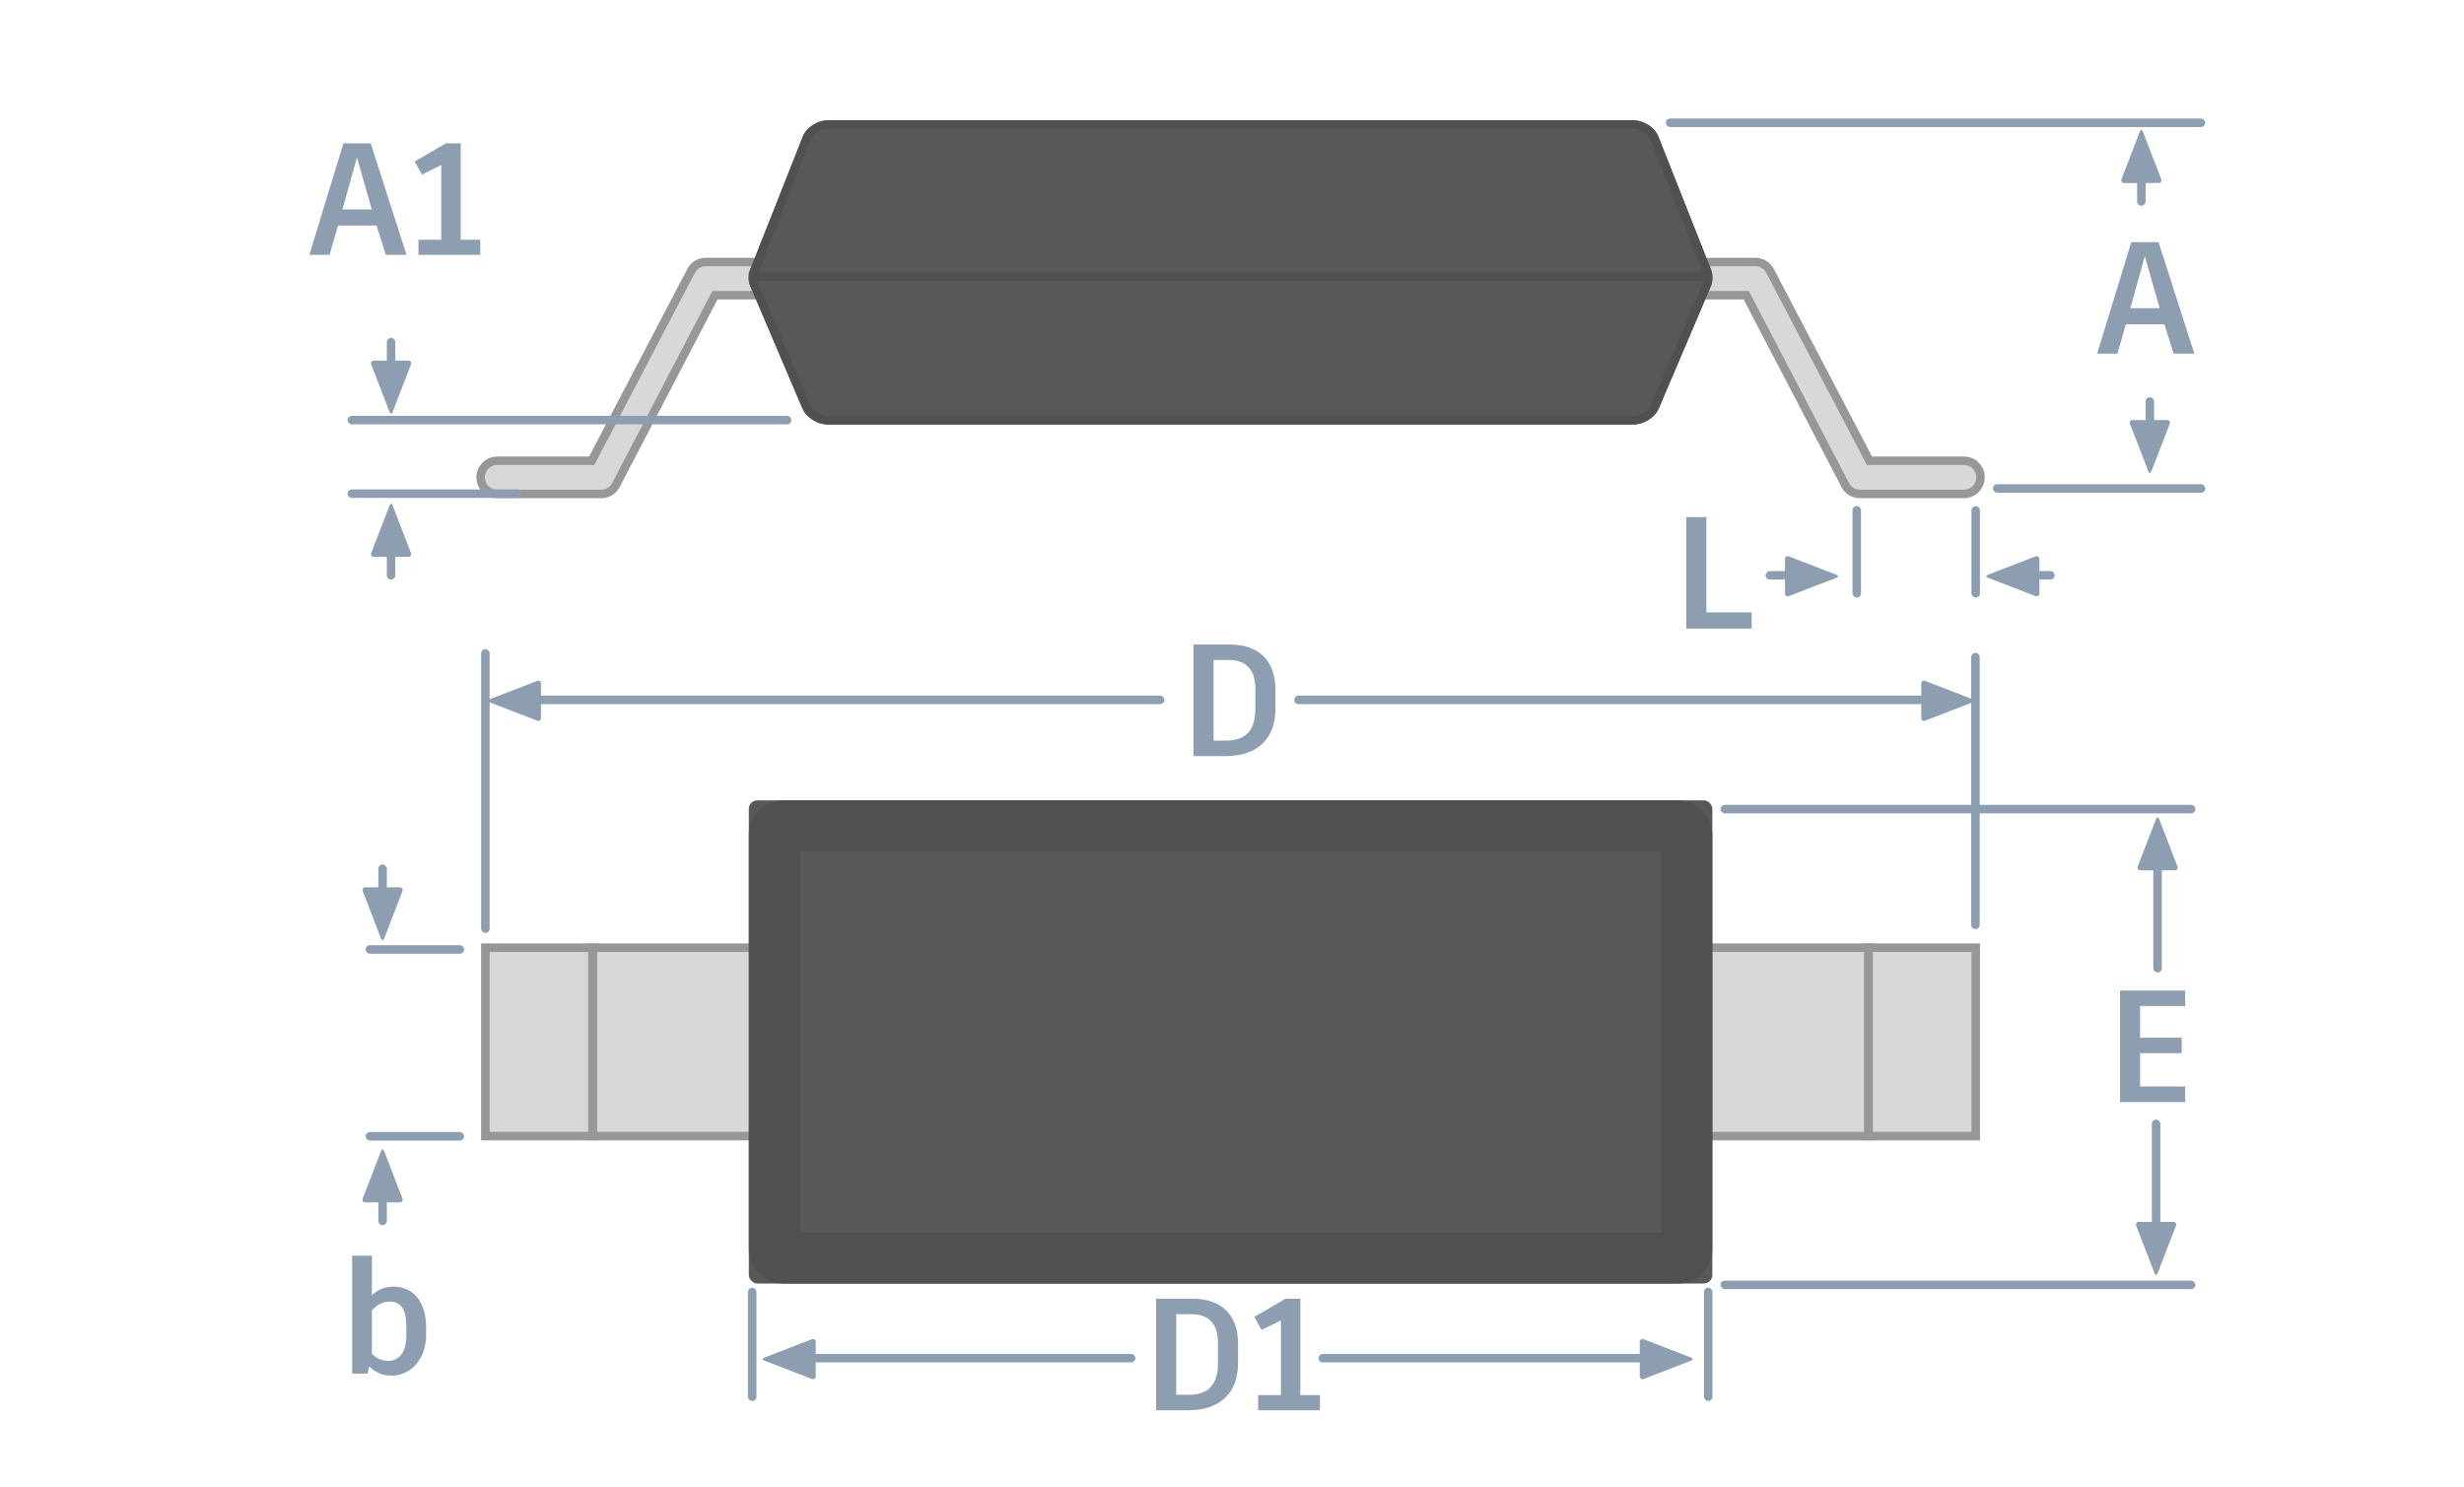 <?xml version="1.0" encoding="UTF-8" standalone="no"?>
<svg width="290px" height="175px" viewBox="0 0 290 175" version="1.1" xmlns="http://www.w3.org/2000/svg" xmlns:xlink="http://www.w3.org/1999/xlink">
    <!-- Generator: Sketch 48.2 (47327) - http://www.bohemiancoding.com/sketch -->
    <title>SOD-Labeled</title>
    <desc>Created with Sketch.</desc>
    <defs>
        <path d="M155.333,12.416 C154.922,11.376 153.607,10.533 152.402,10.533 L57.602,10.533 C56.394,10.533 55.08,11.379 54.67,12.416 L48.433,28.182 C48.232,28.691 48.244,29.515 48.46,30.02 L54.629,44.501 C55.063,45.52 56.397,46.347 57.602,46.347 L152.402,46.347 C153.609,46.347 154.943,45.515 155.375,44.501 L161.544,30.02 C161.76,29.514 161.772,28.691 161.57,28.182 L155.333,12.416 Z" id="path-1"></path>
        <polyline id="path-2" points="16.8 130.613 16.8 107.44 56.7 107.44 56.7 130.613 16.8 130.613"></polyline>
        <polyline id="path-3" points="153.3 130.613 153.3 107.44 193.2 107.44 193.2 130.613 153.3 130.613"></polyline>
        <rect id="path-4" x="48.3" y="90.587" width="113.4" height="56.88" rx="1"></rect>
    </defs>
    <g stroke="none" stroke-width="1" fill="none" fill-rule="evenodd">
        <g>
            <g transform="translate(39.833, 3.625)">
                <path d="M23.1,34.399 C23.1,35.082 23.462,35.715 24.053,36.064 L46.497,47.813 L46.497,58.945 C46.497,60.015 47.371,60.883 48.449,60.883 C49.526,60.883 50.4,60.015 50.4,58.945 L50.4,46.675 C50.4,45.992 50.038,45.359 49.447,45.01 L27.003,33.307 L27.003,22.793 C27.003,21.723 26.129,20.856 25.051,20.856 C23.974,20.856 23.1,21.723 23.1,22.793 L23.1,34.399 Z" stroke="#979797" stroke-width="1" fill="#D8D8D8" fill-rule="nonzero" transform="translate(36.75, 40.869) rotate(-270) translate(-36.75, -40.869) "></path>
                <path d="M159.6,34.399 C159.6,35.082 159.962,35.715 160.553,36.064 L182.997,47.813 L182.997,58.945 C182.997,60.015 183.871,60.883 184.949,60.883 C186.026,60.883 186.9,60.015 186.9,58.945 L186.9,46.675 C186.9,45.992 186.538,45.359 185.947,45.01 L163.503,33.307 L163.503,22.793 C163.503,21.723 162.629,20.856 161.551,20.856 C160.474,20.856 159.6,21.723 159.6,22.793 L159.6,34.399 Z" stroke="#979797" stroke-width="1" fill="#D8D8D8" fill-rule="nonzero" transform="translate(173.25, 40.869) scale(-1, 1) rotate(-270) translate(-173.25, -40.869) "></path>
                <g>
                    <use fill="#585858" fill-rule="evenodd" xlink:href="#path-1"></use>
                    <path stroke="#505050" stroke-width="1" d="M154.868,12.6 C154.535,11.757 153.408,11.033 152.402,11.033 L57.602,11.033 C56.596,11.033 55.468,11.758 55.135,12.6 L48.898,28.366 C48.746,28.752 48.756,29.439 48.92,29.824 L55.089,44.305 C55.442,45.134 56.591,45.847 57.602,45.847 L152.402,45.847 C153.412,45.847 154.563,45.131 154.915,44.305 L161.084,29.824 C161.248,29.439 161.258,28.752 161.106,28.366 L154.868,12.6 Z"></path>
                </g>
                <polyline fill="#505050" fill-rule="evenodd" points="160.65 28.44 160.65 29.493 48.3 29.493 48.3 28.44 160.65 28.44"></polyline>
                <g>
                    <use fill="#D8D8D8" fill-rule="evenodd" xlink:href="#path-2"></use>
                    <path stroke="#979797" stroke-width="1" d="M17.3,130.113 L56.2,130.113 L56.2,107.94 L17.3,107.94 L17.3,130.113 Z"></path>
                </g>
                <polyline fill="#979797" fill-rule="evenodd" points="29.4 130.613 29.4 107.44 30.45 107.44 30.45 130.613 29.4 130.613"></polyline>
                <g>
                    <use fill="#D8D8D8" fill-rule="evenodd" xlink:href="#path-3"></use>
                    <path stroke="#979797" stroke-width="1" d="M153.8,130.113 L192.7,130.113 L192.7,107.94 L153.8,107.94 L153.8,130.113 Z"></path>
                </g>
                <polyline fill="#979797" fill-rule="evenodd" points="179.55 130.613 179.55 107.44 180.6 107.44 180.6 130.613 179.55 130.613"></polyline>
                <g>
                    <use fill="#585858" fill-rule="evenodd" xlink:href="#path-4"></use>
                    <rect stroke="#505050" stroke-width="6" x="51.3" y="93.587" width="107.4" height="50.88" rx="1"></rect>
                </g>
            </g>
            <path d="M46.359,151.455 C48.647,151.455 50.147,153.293 50.147,156.181 L50.147,157.193 C50.147,159.95 48.365,161.937 46.078,161.937 C45.009,161.937 44.146,161.543 43.452,160.831 L43.265,161.693 L41.446,161.693 L41.446,147.817 L43.771,147.817 L43.771,152.487 C44.409,151.83 45.271,151.455 46.359,151.455 Z M47.822,157.268 L47.822,156.106 C47.822,154.155 47.165,153.218 45.89,153.218 C44.99,153.218 44.278,153.649 43.771,154.287 L43.771,159.35 C44.278,159.893 44.915,160.193 45.684,160.193 C46.978,160.193 47.822,159.181 47.822,157.268 Z" fill="#8D9EB0"></path>
            <path d="M45.408,30 L44.321,26.55 L39.783,26.55 L38.789,30 L36.408,30 L40.42,16.874 L43.627,16.874 L47.846,30 L45.408,30 Z M42.014,18.524 L40.308,24.656 L43.758,24.656 L42.014,18.524 Z M54.221,28.219 L56.528,28.219 L56.528,30 L49.252,30 L49.252,28.219 L51.934,28.219 L51.934,19.424 L49.665,20.549 L48.802,19.012 L52.478,16.874 L54.221,16.874 L54.221,28.219 Z" fill="#8D9EB0"></path>
            <path d="M144.763,75.874 C148.326,75.874 150.107,77.974 150.107,81.124 L150.107,83.45 C150.107,86.862 148.082,89 144.294,89 L140.469,89 L140.469,75.874 L144.763,75.874 Z M147.744,83.487 L147.744,81.068 C147.744,78.931 146.732,77.693 144.65,77.693 L142.832,77.693 L142.832,87.181 L144.313,87.181 C146.601,87.181 147.744,85.981 147.744,83.487 Z" fill="#8D9EB0"></path>
            <polygon fill="#8D9EB0" points="200.832 72.087 206.157 72.087 206.157 74 198.469 74 198.469 60.874 200.832 60.874"></polygon>
            <path d="M140.368,152.882 C143.931,152.882 145.713,154.982 145.713,158.132 L145.713,160.457 C145.713,163.87 143.687,166.008 139.9,166.008 L136.074,166.008 L136.074,152.882 L140.368,152.882 Z M143.35,160.495 L143.35,158.076 C143.35,155.938 142.337,154.701 140.256,154.701 L138.437,154.701 L138.437,164.189 L139.918,164.189 C142.206,164.189 143.35,162.989 143.35,160.495 Z M153.044,164.226 L155.351,164.226 L155.351,166.008 L148.075,166.008 L148.075,164.226 L150.757,164.226 L150.757,155.432 L148.488,156.557 L147.625,155.019 L151.3,152.882 L153.044,152.882 L153.044,164.226 Z" fill="#8D9EB0"></path>
            <path d="M232,77.363 C232,77.088 232.232,76.865 232.5,76.865 L232.5,76.865 C232.776,76.865 233,77.09 233,77.363 L233,108.874 C233,109.149 232.768,109.372 232.5,109.372 L232.5,109.372 C232.224,109.372 232,109.147 232,108.874 L232,77.363 Z" fill="#8D9EB0"></path>
            <rect fill="#8D9EB0" x="56.626" y="76.415" width="1" height="33.407" rx="0.5"></rect>
            <rect fill="#8D9EB0" x="88.029" y="151.586" width="1" height="13.328" rx="0.5"></rect>
            <rect fill="#8D9EB0" x="218.029" y="59.586" width="1" height="10.751" rx="0.5"></rect>
            <rect fill="#8D9EB0" x="232.029" y="59.586" width="1" height="10.751" rx="0.5"></rect>
            <rect fill="#8D9EB0" x="200.548" y="151.586" width="1" height="13.328" rx="0.5"></rect>
            <g transform="translate(57, 79)" fill="#8D9EB0">
                <g transform="translate(3.627, 3.494) scale(-1, 1) translate(-3.627, -3.494) translate(0.627, 0.994)">
                    <path d="M2.888,-0.426 C2.988,-0.685 3.152,-0.678 3.249,-0.426 L5.401,5.15 C5.5,5.409 5.365,5.619 5.081,5.619 L1.056,5.619 C0.78,5.619 0.639,5.402 0.736,5.15 L2.888,-0.426 Z" transform="translate(3.069, 2.501) rotate(90) translate(-3.069, -2.501) "></path>
                </g>
                <rect x="3.48" y="2.884" width="76.565" height="1" rx="0.5"></rect>
            </g>
            <g transform="translate(197.3, 82) scale(-1, 1) translate(-197.3, -82) translate(161.8, 79)" fill="#8D9EB0">
                <g transform="translate(3.627, 3.494) scale(-1, 1) translate(-3.627, -3.494) translate(0.627, 0.994)">
                    <path d="M2.888,-0.426 C2.988,-0.685 3.152,-0.678 3.249,-0.426 L5.401,5.15 C5.5,5.409 5.365,5.619 5.081,5.619 L1.056,5.619 C0.78,5.619 0.639,5.402 0.736,5.15 L2.888,-0.426 Z" transform="translate(3.069, 2.501) rotate(90) translate(-3.069, -2.501) "></path>
                </g>
                <rect x="3.48" y="2.884" width="77" height="1" rx="0.5"></rect>
            </g>
            <g transform="translate(89, 156.693)" fill="#8D9EB0">
                <g transform="translate(3.958, 3.295) scale(-1, 1) translate(-3.958, -3.295) translate(0.958, 0.795)">
                    <path d="M2.888,-0.426 C2.988,-0.685 3.152,-0.678 3.249,-0.426 L5.401,5.15 C5.5,5.409 5.365,5.619 5.081,5.619 L1.056,5.619 C0.78,5.619 0.639,5.402 0.736,5.15 L2.888,-0.426 Z" transform="translate(3.069, 2.501) rotate(90) translate(-3.069, -2.501) "></path>
                </g>
                <rect x="3.811" y="2.685" width="40.814" height="1" rx="0.5"></rect>
            </g>
            <g transform="translate(177.5, 159.693) scale(-1, 1) translate(-177.5, -159.693) translate(155, 156.693)" fill="#8D9EB0">
                <g transform="translate(3.958, 3.295) scale(-1, 1) translate(-3.958, -3.295) translate(0.958, 0.795)">
                    <path d="M2.888,-0.426 C2.988,-0.685 3.152,-0.678 3.249,-0.426 L5.401,5.15 C5.5,5.409 5.365,5.619 5.081,5.619 L1.056,5.619 C0.78,5.619 0.639,5.402 0.736,5.15 L2.888,-0.426 Z" transform="translate(3.069, 2.501) rotate(90) translate(-3.069, -2.501) "></path>
                </g>
                <rect x="3.811" y="2.685" width="41" height="1" rx="0.5"></rect>
            </g>
            <rect fill="#8D9EB0" x="43.029" y="111.264" width="11.598" height="1" rx="0.5"></rect>
            <rect fill="#8D9EB0" x="43.029" y="133.264" width="11.598" height="1" rx="0.5"></rect>
            <rect fill="#8D9EB0" x="196.054" y="13.953" width="63.493" height="1" rx="0.5"></rect>
            <rect fill="#8D9EB0" x="40.91" y="48.953" width="52.223" height="1" rx="0.5"></rect>
            <rect fill="#8D9EB0" x="234.56" y="57" width="24.987" height="1" rx="0.5"></rect>
            <rect fill="#8D9EB0" x="40.91" y="57.615" width="20.551" height="1" rx="0.5"></rect>
            <rect fill="#8D9EB0" x="202.5" y="150.751" width="55.889" height="1" rx="0.5"></rect>
            <rect fill="#8D9EB0" x="202.5" y="94.745" width="55.889" height="1" rx="0.5"></rect>
            <g transform="translate(253.849, 141.142) scale(-1, -1) translate(-253.849, -141.142) translate(250.849, 131.642)" fill="#8D9EB0">
                <g transform="translate(3.087, 3.758) rotate(-90) translate(-3.087, -3.758) translate(0.087, 1.258)">
                    <path d="M2.888,-0.426 C2.988,-0.685 3.152,-0.678 3.249,-0.426 L5.401,5.15 C5.5,5.409 5.365,5.619 5.081,5.619 L1.056,5.619 C0.78,5.619 0.639,5.402 0.736,5.15 L2.888,-0.426 Z" transform="translate(3.069, 2.501) rotate(90) translate(-3.069, -2.501) "></path>
                </g>
                <rect x="2.587" y="3.758" width="1" height="15.085" rx="0.5"></rect>
            </g>
            <g transform="translate(250.849, 95.642)" fill="#8D9EB0">
                <g transform="translate(3.087, 3.758) rotate(-90) translate(-3.087, -3.758) translate(0.087, 1.258)">
                    <path d="M2.888,-0.426 C2.988,-0.685 3.152,-0.678 3.249,-0.426 L5.401,5.15 C5.5,5.409 5.365,5.619 5.081,5.619 L1.056,5.619 C0.78,5.619 0.639,5.402 0.736,5.15 L2.888,-0.426 Z" transform="translate(3.069, 2.501) rotate(90) translate(-3.069, -2.501) "></path>
                </g>
                <rect x="2.587" y="3.758" width="1" height="15.085" rx="0.5"></rect>
            </g>
            <polygon fill="#8D9EB0" points="257.185 118.423 251.878 118.423 251.878 122.155 256.773 122.155 256.773 123.973 251.878 123.973 251.878 127.892 257.185 127.892 257.185 129.73 249.516 129.73 249.516 116.604 257.185 116.604"></polygon>
            <path d="M255.829,41.629 L254.741,38.178 L250.203,38.178 L249.21,41.629 L246.828,41.629 L250.841,28.503 L254.047,28.503 L258.266,41.629 L255.829,41.629 Z M252.435,30.153 L250.728,36.284 L254.179,36.284 L252.435,30.153 Z" fill="#8D9EB0"></path>
            <g transform="translate(42.029, 100.993)" fill="#8D9EB0">
                <rect x="2.5" y="0.773" width="1" height="5" rx="0.5"></rect>
                <g transform="translate(3, 6.5) rotate(90) translate(-3, -6.5) translate(0, 4)">
                    <path d="M2.888,-0.426 C2.988,-0.685 3.152,-0.678 3.249,-0.426 L5.401,5.15 C5.5,5.409 5.365,5.619 5.081,5.619 L1.056,5.619 C0.78,5.619 0.639,5.402 0.736,5.15 L2.888,-0.426 Z" transform="translate(3.069, 2.501) rotate(90) translate(-3.069, -2.501) "></path>
                </g>
            </g>
            <g transform="translate(43.029, 39)" fill="#8D9EB0">
                <rect x="2.5" y="0.773" width="1" height="5" rx="0.5"></rect>
                <g transform="translate(3, 6.5) rotate(90) translate(-3, -6.5) translate(0, 4)">
                    <path d="M2.888,-0.426 C2.988,-0.685 3.152,-0.678 3.249,-0.426 L5.401,5.15 C5.5,5.409 5.365,5.619 5.081,5.619 L1.056,5.619 C0.78,5.619 0.639,5.402 0.736,5.15 L2.888,-0.426 Z" transform="translate(3.069, 2.501) rotate(90) translate(-3.069, -2.501) "></path>
                </g>
            </g>
            <g transform="translate(250.029, 45.993)" fill="#8D9EB0">
                <rect x="2.5" y="0.773" width="1" height="5" rx="0.5"></rect>
                <g transform="translate(3, 6.5) rotate(90) translate(-3, -6.5) translate(0, 4)">
                    <path d="M2.888,-0.426 C2.988,-0.685 3.152,-0.678 3.249,-0.426 L5.401,5.15 C5.5,5.409 5.365,5.619 5.081,5.619 L1.056,5.619 C0.78,5.619 0.639,5.402 0.736,5.15 L2.888,-0.426 Z" transform="translate(3.069, 2.501) rotate(90) translate(-3.069, -2.501) "></path>
                </g>
            </g>
            <g transform="translate(45.029, 139.993) scale(1, -1) translate(-45.029, -139.993) translate(42.029, 134.993)" fill="#8D9EB0">
                <rect x="2.5" y="0.773" width="1" height="5" rx="0.5"></rect>
                <g transform="translate(3, 6.5) rotate(90) translate(-3, -6.5) translate(0, 4)">
                    <path d="M2.888,-0.426 C2.988,-0.685 3.152,-0.678 3.249,-0.426 L5.401,5.15 C5.5,5.409 5.365,5.619 5.081,5.619 L1.056,5.619 C0.78,5.619 0.639,5.402 0.736,5.15 L2.888,-0.426 Z" transform="translate(3.069, 2.501) rotate(90) translate(-3.069, -2.501) "></path>
                </g>
            </g>
            <g transform="translate(46.029, 64) scale(1, -1) translate(-46.029, -64) translate(43.029, 59)" fill="#8D9EB0">
                <rect x="2.5" y="0.773" width="1" height="5" rx="0.5"></rect>
                <g transform="translate(3, 6.5) rotate(90) translate(-3, -6.5) translate(0, 4)">
                    <path d="M2.888,-0.426 C2.988,-0.685 3.152,-0.678 3.249,-0.426 L5.401,5.15 C5.5,5.409 5.365,5.619 5.081,5.619 L1.056,5.619 C0.78,5.619 0.639,5.402 0.736,5.15 L2.888,-0.426 Z" transform="translate(3.069, 2.501) rotate(90) translate(-3.069, -2.501) "></path>
                </g>
            </g>
            <g transform="translate(252.029, 19.993) scale(1, -1) translate(-252.029, -19.993) translate(249.029, 14.993)" fill="#8D9EB0">
                <rect x="2.5" y="0.773" width="1" height="5" rx="0.5"></rect>
                <g transform="translate(3, 6.5) rotate(90) translate(-3, -6.5) translate(0, 4)">
                    <path d="M2.888,-0.426 C2.988,-0.685 3.152,-0.678 3.249,-0.426 L5.401,5.15 C5.5,5.409 5.365,5.619 5.081,5.619 L1.056,5.619 C0.78,5.619 0.639,5.402 0.736,5.15 L2.888,-0.426 Z" transform="translate(3.069, 2.501) rotate(90) translate(-3.069, -2.501) "></path>
                </g>
            </g>
            <g transform="translate(233.949, 65.333)" fill="#8D9EB0">
                <g transform="translate(3.027, 2.5) scale(-1, 1) translate(-3.027, -2.5) translate(0.027, 0)">
                    <path d="M2.888,-0.426 C2.988,-0.685 3.152,-0.678 3.249,-0.426 L5.401,5.15 C5.5,5.409 5.365,5.619 5.081,5.619 L1.056,5.619 C0.78,5.619 0.639,5.402 0.736,5.15 L2.888,-0.426 Z" transform="translate(3.069, 2.501) rotate(90) translate(-3.069, -2.501) "></path>
                </g>
                <rect x="2.879" y="1.889" width="5" height="1" rx="0.5"></rect>
            </g>
            <g transform="translate(211.66, 67.833) scale(-1, 1) translate(-211.66, -67.833) translate(207.16, 65.333)" fill="#8D9EB0">
                <g transform="translate(3.027, 2.5) scale(-1, 1) translate(-3.027, -2.5) translate(0.027, 0)">
                    <path d="M2.888,-0.426 C2.988,-0.685 3.152,-0.678 3.249,-0.426 L5.401,5.15 C5.5,5.409 5.365,5.619 5.081,5.619 L1.056,5.619 C0.78,5.619 0.639,5.402 0.736,5.15 L2.888,-0.426 Z" transform="translate(3.069, 2.501) rotate(90) translate(-3.069, -2.501) "></path>
                </g>
                <rect x="2.879" y="1.889" width="5.478" height="1" rx="0.5"></rect>
            </g>
        </g>
    </g>
</svg>
